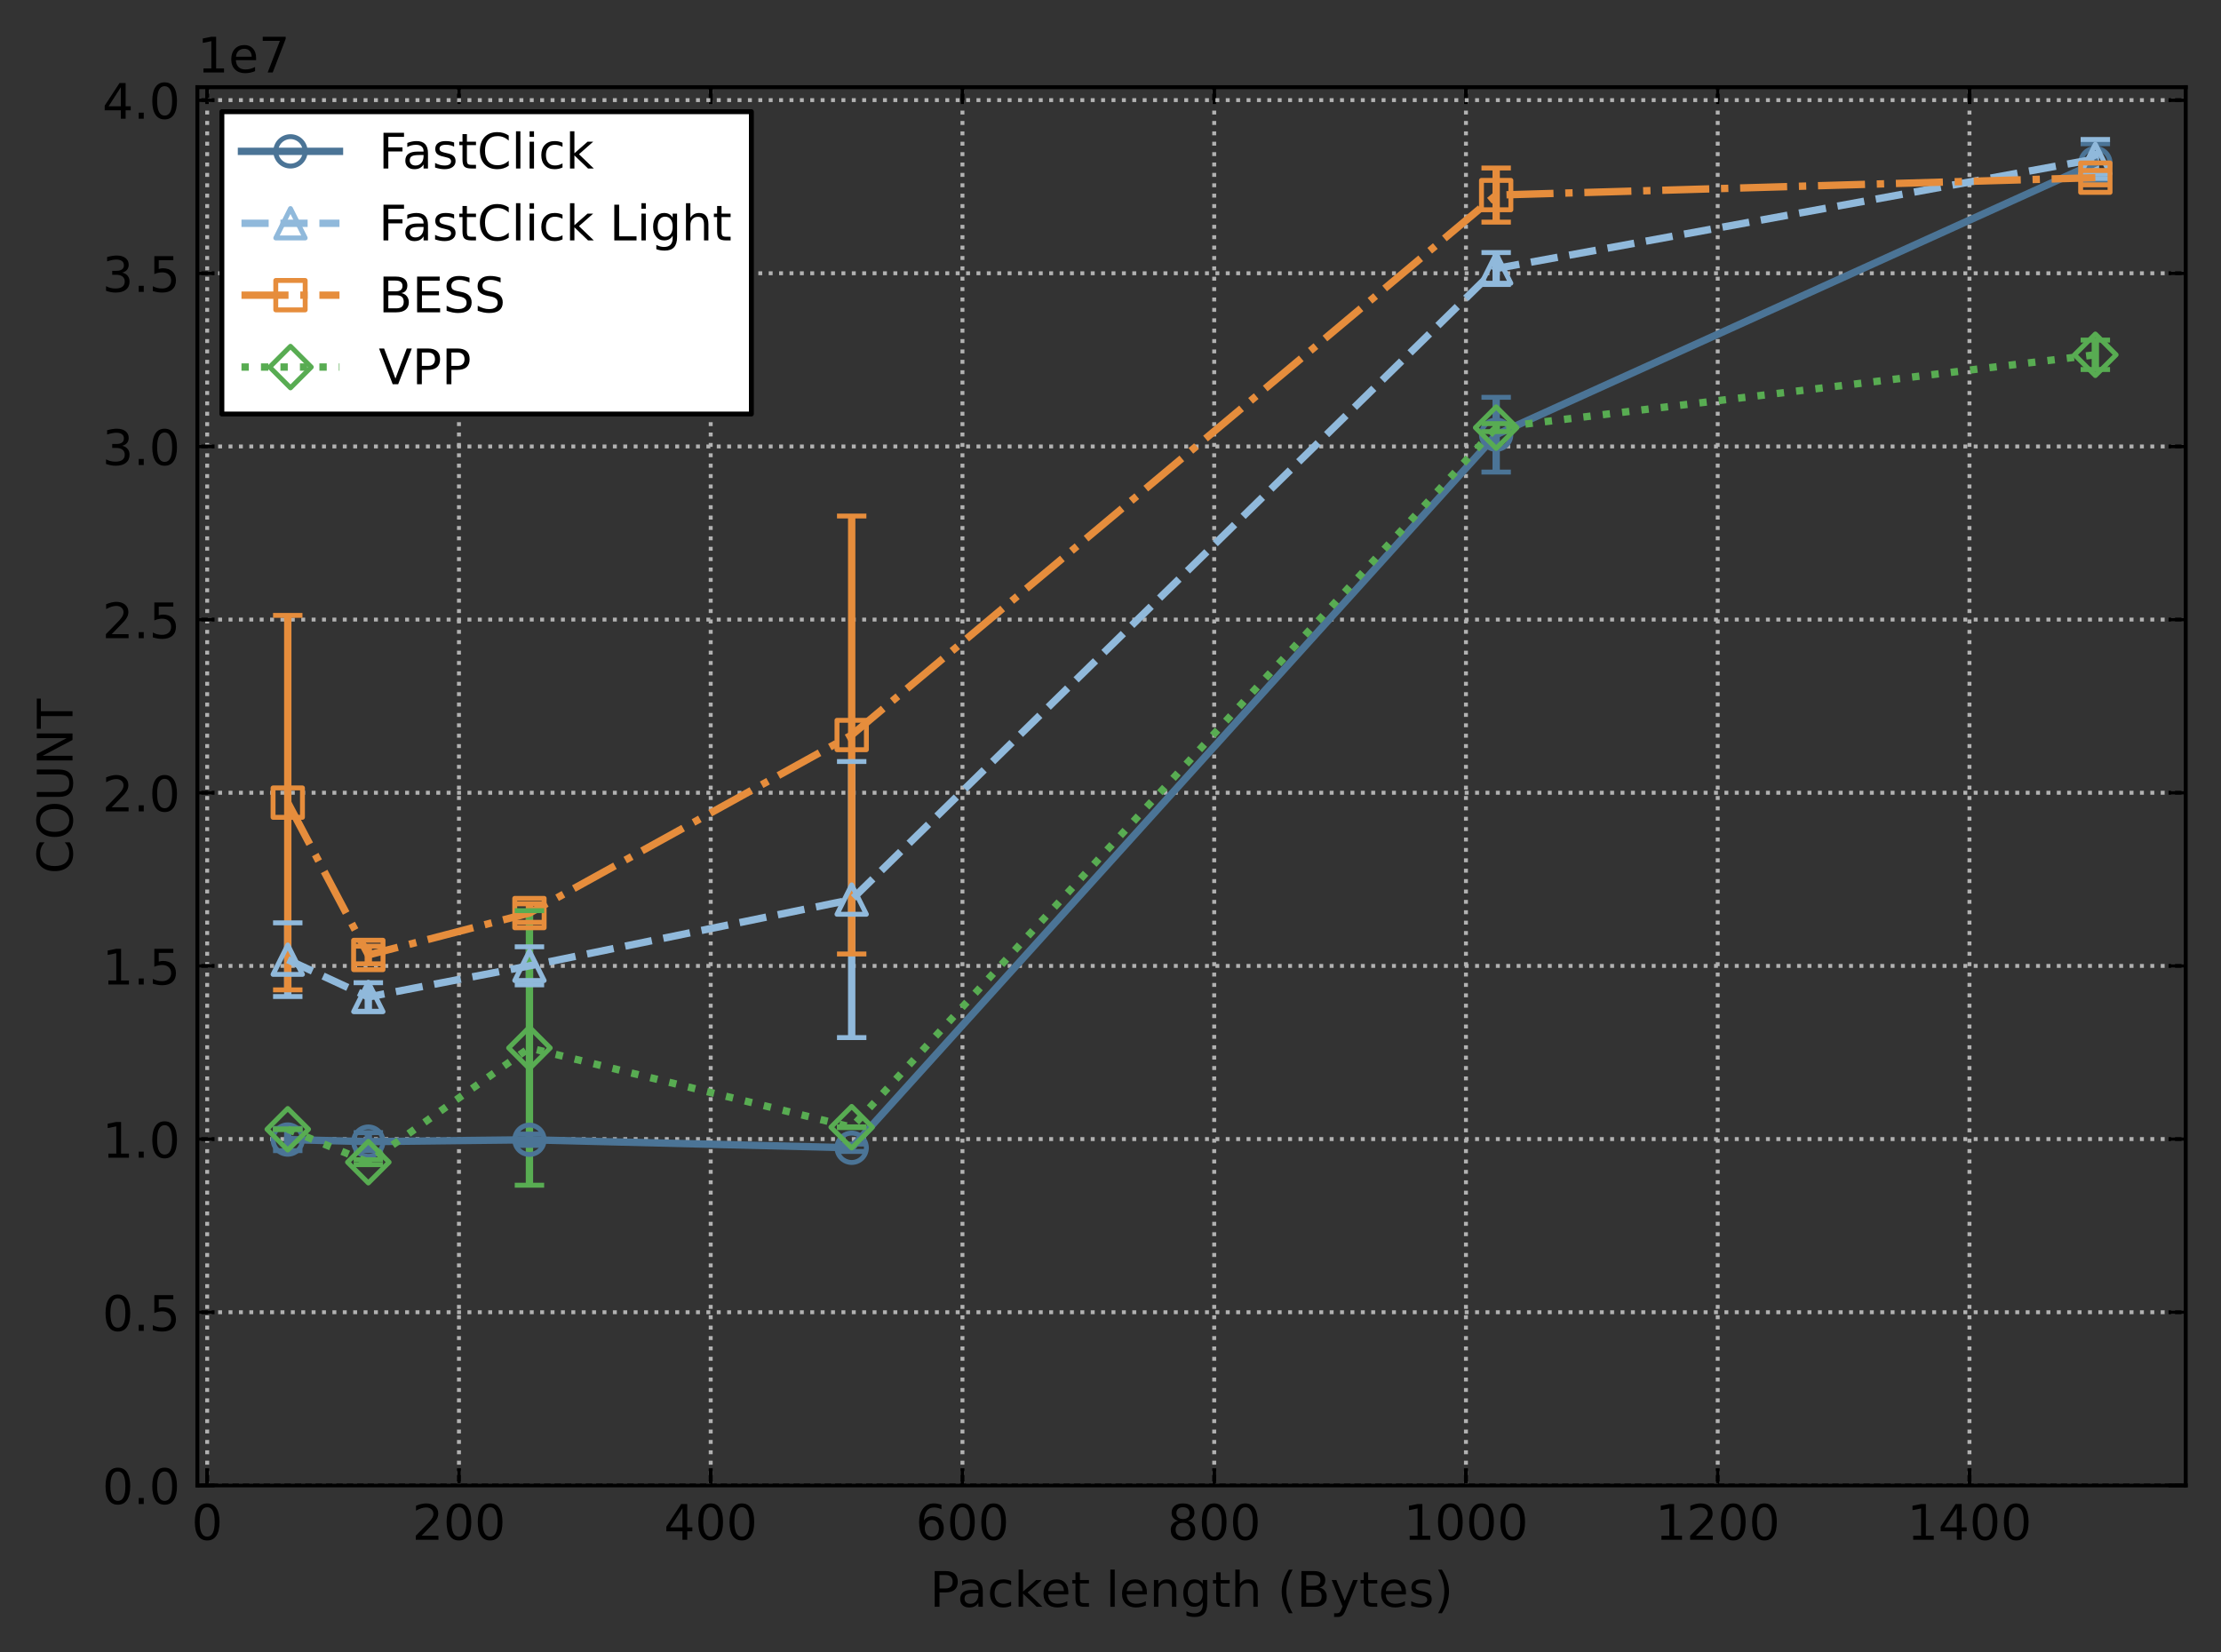<?xml version="1.0" encoding="utf-8" standalone="no"?>
<!DOCTYPE svg PUBLIC "-//W3C//DTD SVG 1.1//EN"
  "http://www.w3.org/Graphics/SVG/1.1/DTD/svg11.dtd">
<!-- Created with matplotlib (https://matplotlib.org/) -->
<svg height="337.275pt" version="1.1" viewBox="0 0 453.261 337.275" width="453.261pt" xmlns="http://www.w3.org/2000/svg" xmlns:xlink="http://www.w3.org/1999/xlink">
 <rect x="0" y="0" width="453.261" height="337.275" fill="#333333" stroke="none"/>
 <defs>
  <style type="text/css">
*{stroke-linecap:butt;stroke-linejoin:round;}
  </style>
 </defs>
 <g id="figure_1">
  <g id="patch_1">
   <path d="M 0 337.275 
L 453.261 337.275 
L 453.261 0 
L 0 0 
z
" style="fill:none;"/>
  </g>
  <g id="axes_1">
   <g id="patch_2">
    <path d="M 40.281 303.218 
L 446.061 303.218 
L 446.061 17.798 
L 40.281 17.798 
z
" style="fill:none;"/>
   </g>
   <g id="matplotlib.axis_1">
    <g id="xtick_1">
     <g id="line2d_1">
      <path clip-path="url(#p92a9e2d567)" d="M 42.285 303.218 
L 42.285 17.798 
" style="fill:none;stroke:#b2b2b2;stroke-dasharray:0.8,1.32;stroke-dashoffset:0;stroke-width:0.8;"/>
     </g>
     <g id="line2d_2">
      <defs>
       <path d="M 0 0 
L 0 -3.5 
" id="m58a2095af4" style="stroke:#000000;stroke-width:0.8;"/>
      </defs>
      <g>
       <use style="stroke:#000000;stroke-width:0.8;" x="42.285" xlink:href="#m58a2095af4" y="303.218"/>
      </g>
     </g>
     <g id="line2d_3">
      <defs>
       <path d="M 0 0 
L 0 3.5 
" id="ma6d41a6ffb" style="stroke:#000000;stroke-width:0.8;"/>
      </defs>
      <g>
       <use style="stroke:#000000;stroke-width:0.8;" x="42.285" xlink:href="#ma6d41a6ffb" y="17.798"/>
      </g>
     </g>
     <g id="text_1">
      <!-- 0 -->
      <defs>
       <path d="M 31.781 66.406 
Q 24.172 66.406 20.328 58.906 
Q 16.5 51.422 16.5 36.375 
Q 16.5 21.391 20.328 13.891 
Q 24.172 6.391 31.781 6.391 
Q 39.453 6.391 43.281 13.891 
Q 47.125 21.391 47.125 36.375 
Q 47.125 51.422 43.281 58.906 
Q 39.453 66.406 31.781 66.406 
z
M 31.781 74.219 
Q 44.047 74.219 50.516 64.516 
Q 56.984 54.828 56.984 36.375 
Q 56.984 17.969 50.516 8.266 
Q 44.047 -1.422 31.781 -1.422 
Q 19.531 -1.422 13.062 8.266 
Q 6.594 17.969 6.594 36.375 
Q 6.594 54.828 13.062 64.516 
Q 19.531 74.219 31.781 74.219 
z
" id="DejaVuSans-48"/>
      </defs>
      <g transform="translate(39.104 314.317)scale(0.1 -0.1)">
       <use xlink:href="#DejaVuSans-48"/>
      </g>
     </g>
    </g>
    <g id="xtick_2">
     <g id="line2d_4">
      <path clip-path="url(#p92a9e2d567)" d="M 93.663 303.218 
L 93.663 17.798 
" style="fill:none;stroke:#b2b2b2;stroke-dasharray:0.8,1.32;stroke-dashoffset:0;stroke-width:0.8;"/>
     </g>
     <g id="line2d_5">
      <g>
       <use style="stroke:#000000;stroke-width:0.8;" x="93.663" xlink:href="#m58a2095af4" y="303.218"/>
      </g>
     </g>
     <g id="line2d_6">
      <g>
       <use style="stroke:#000000;stroke-width:0.8;" x="93.663" xlink:href="#ma6d41a6ffb" y="17.798"/>
      </g>
     </g>
     <g id="text_2">
      <!-- 200 -->
      <defs>
       <path d="M 19.188 8.297 
L 53.609 8.297 
L 53.609 0 
L 7.328 0 
L 7.328 8.297 
Q 12.938 14.109 22.625 23.891 
Q 32.328 33.688 34.812 36.531 
Q 39.547 41.844 41.422 45.531 
Q 43.312 49.219 43.312 52.781 
Q 43.312 58.594 39.234 62.25 
Q 35.156 65.922 28.609 65.922 
Q 23.969 65.922 18.812 64.312 
Q 13.672 62.703 7.812 59.422 
L 7.812 69.391 
Q 13.766 71.781 18.938 73 
Q 24.125 74.219 28.422 74.219 
Q 39.75 74.219 46.484 68.547 
Q 53.219 62.891 53.219 53.422 
Q 53.219 48.922 51.531 44.891 
Q 49.859 40.875 45.406 35.406 
Q 44.188 33.984 37.641 27.219 
Q 31.109 20.453 19.188 8.297 
z
" id="DejaVuSans-50"/>
      </defs>
      <g transform="translate(84.119 314.317)scale(0.1 -0.1)">
       <use xlink:href="#DejaVuSans-50"/>
       <use x="63.623" xlink:href="#DejaVuSans-48"/>
       <use x="127.246" xlink:href="#DejaVuSans-48"/>
      </g>
     </g>
    </g>
    <g id="xtick_3">
     <g id="line2d_7">
      <path clip-path="url(#p92a9e2d567)" d="M 145.04 303.218 
L 145.04 17.798 
" style="fill:none;stroke:#b2b2b2;stroke-dasharray:0.8,1.32;stroke-dashoffset:0;stroke-width:0.8;"/>
     </g>
     <g id="line2d_8">
      <g>
       <use style="stroke:#000000;stroke-width:0.8;" x="145.04" xlink:href="#m58a2095af4" y="303.218"/>
      </g>
     </g>
     <g id="line2d_9">
      <g>
       <use style="stroke:#000000;stroke-width:0.8;" x="145.04" xlink:href="#ma6d41a6ffb" y="17.798"/>
      </g>
     </g>
     <g id="text_3">
      <!-- 400 -->
      <defs>
       <path d="M 37.797 64.312 
L 12.891 25.391 
L 37.797 25.391 
z
M 35.203 72.906 
L 47.609 72.906 
L 47.609 25.391 
L 58.016 25.391 
L 58.016 17.188 
L 47.609 17.188 
L 47.609 0 
L 37.797 0 
L 37.797 17.188 
L 4.891 17.188 
L 4.891 26.703 
z
" id="DejaVuSans-52"/>
      </defs>
      <g transform="translate(135.496 314.317)scale(0.1 -0.1)">
       <use xlink:href="#DejaVuSans-52"/>
       <use x="63.623" xlink:href="#DejaVuSans-48"/>
       <use x="127.246" xlink:href="#DejaVuSans-48"/>
      </g>
     </g>
    </g>
    <g id="xtick_4">
     <g id="line2d_10">
      <path clip-path="url(#p92a9e2d567)" d="M 196.418 303.218 
L 196.418 17.798 
" style="fill:none;stroke:#b2b2b2;stroke-dasharray:0.8,1.32;stroke-dashoffset:0;stroke-width:0.8;"/>
     </g>
     <g id="line2d_11">
      <g>
       <use style="stroke:#000000;stroke-width:0.8;" x="196.418" xlink:href="#m58a2095af4" y="303.218"/>
      </g>
     </g>
     <g id="line2d_12">
      <g>
       <use style="stroke:#000000;stroke-width:0.8;" x="196.418" xlink:href="#ma6d41a6ffb" y="17.798"/>
      </g>
     </g>
     <g id="text_4">
      <!-- 600 -->
      <defs>
       <path d="M 33.016 40.375 
Q 26.375 40.375 22.484 35.828 
Q 18.609 31.297 18.609 23.391 
Q 18.609 15.531 22.484 10.953 
Q 26.375 6.391 33.016 6.391 
Q 39.656 6.391 43.531 10.953 
Q 47.406 15.531 47.406 23.391 
Q 47.406 31.297 43.531 35.828 
Q 39.656 40.375 33.016 40.375 
z
M 52.594 71.297 
L 52.594 62.312 
Q 48.875 64.062 45.094 64.984 
Q 41.312 65.922 37.594 65.922 
Q 27.828 65.922 22.672 59.328 
Q 17.531 52.734 16.797 39.406 
Q 19.672 43.656 24.016 45.922 
Q 28.375 48.188 33.594 48.188 
Q 44.578 48.188 50.953 41.516 
Q 57.328 34.859 57.328 23.391 
Q 57.328 12.156 50.688 5.359 
Q 44.047 -1.422 33.016 -1.422 
Q 20.359 -1.422 13.672 8.266 
Q 6.984 17.969 6.984 36.375 
Q 6.984 53.656 15.188 63.938 
Q 23.391 74.219 37.203 74.219 
Q 40.922 74.219 44.703 73.484 
Q 48.484 72.75 52.594 71.297 
z
" id="DejaVuSans-54"/>
      </defs>
      <g transform="translate(186.874 314.317)scale(0.1 -0.1)">
       <use xlink:href="#DejaVuSans-54"/>
       <use x="63.623" xlink:href="#DejaVuSans-48"/>
       <use x="127.246" xlink:href="#DejaVuSans-48"/>
      </g>
     </g>
    </g>
    <g id="xtick_5">
     <g id="line2d_13">
      <path clip-path="url(#p92a9e2d567)" d="M 247.795 303.218 
L 247.795 17.798 
" style="fill:none;stroke:#b2b2b2;stroke-dasharray:0.8,1.32;stroke-dashoffset:0;stroke-width:0.8;"/>
     </g>
     <g id="line2d_14">
      <g>
       <use style="stroke:#000000;stroke-width:0.8;" x="247.795" xlink:href="#m58a2095af4" y="303.218"/>
      </g>
     </g>
     <g id="line2d_15">
      <g>
       <use style="stroke:#000000;stroke-width:0.8;" x="247.795" xlink:href="#ma6d41a6ffb" y="17.798"/>
      </g>
     </g>
     <g id="text_5">
      <!-- 800 -->
      <defs>
       <path d="M 31.781 34.625 
Q 24.75 34.625 20.719 30.859 
Q 16.703 27.094 16.703 20.516 
Q 16.703 13.922 20.719 10.156 
Q 24.75 6.391 31.781 6.391 
Q 38.812 6.391 42.859 10.172 
Q 46.922 13.969 46.922 20.516 
Q 46.922 27.094 42.891 30.859 
Q 38.875 34.625 31.781 34.625 
z
M 21.922 38.812 
Q 15.578 40.375 12.031 44.719 
Q 8.5 49.078 8.5 55.328 
Q 8.5 64.062 14.719 69.141 
Q 20.953 74.219 31.781 74.219 
Q 42.672 74.219 48.875 69.141 
Q 55.078 64.062 55.078 55.328 
Q 55.078 49.078 51.531 44.719 
Q 48 40.375 41.703 38.812 
Q 48.828 37.156 52.797 32.312 
Q 56.781 27.484 56.781 20.516 
Q 56.781 9.906 50.312 4.234 
Q 43.844 -1.422 31.781 -1.422 
Q 19.734 -1.422 13.25 4.234 
Q 6.781 9.906 6.781 20.516 
Q 6.781 27.484 10.781 32.312 
Q 14.797 37.156 21.922 38.812 
z
M 18.312 54.391 
Q 18.312 48.734 21.844 45.562 
Q 25.391 42.391 31.781 42.391 
Q 38.141 42.391 41.719 45.562 
Q 45.312 48.734 45.312 54.391 
Q 45.312 60.062 41.719 63.234 
Q 38.141 66.406 31.781 66.406 
Q 25.391 66.406 21.844 63.234 
Q 18.312 60.062 18.312 54.391 
z
" id="DejaVuSans-56"/>
      </defs>
      <g transform="translate(238.251 314.317)scale(0.1 -0.1)">
       <use xlink:href="#DejaVuSans-56"/>
       <use x="63.623" xlink:href="#DejaVuSans-48"/>
       <use x="127.246" xlink:href="#DejaVuSans-48"/>
      </g>
     </g>
    </g>
    <g id="xtick_6">
     <g id="line2d_16">
      <path clip-path="url(#p92a9e2d567)" d="M 299.173 303.218 
L 299.173 17.798 
" style="fill:none;stroke:#b2b2b2;stroke-dasharray:0.8,1.32;stroke-dashoffset:0;stroke-width:0.8;"/>
     </g>
     <g id="line2d_17">
      <g>
       <use style="stroke:#000000;stroke-width:0.8;" x="299.173" xlink:href="#m58a2095af4" y="303.218"/>
      </g>
     </g>
     <g id="line2d_18">
      <g>
       <use style="stroke:#000000;stroke-width:0.8;" x="299.173" xlink:href="#ma6d41a6ffb" y="17.798"/>
      </g>
     </g>
     <g id="text_6">
      <!-- 1000 -->
      <defs>
       <path d="M 12.406 8.297 
L 28.516 8.297 
L 28.516 63.922 
L 10.984 60.406 
L 10.984 69.391 
L 28.422 72.906 
L 38.281 72.906 
L 38.281 8.297 
L 54.391 8.297 
L 54.391 0 
L 12.406 0 
z
" id="DejaVuSans-49"/>
      </defs>
      <g transform="translate(286.448 314.317)scale(0.1 -0.1)">
       <use xlink:href="#DejaVuSans-49"/>
       <use x="63.623" xlink:href="#DejaVuSans-48"/>
       <use x="127.246" xlink:href="#DejaVuSans-48"/>
       <use x="190.869" xlink:href="#DejaVuSans-48"/>
      </g>
     </g>
    </g>
    <g id="xtick_7">
     <g id="line2d_19">
      <path clip-path="url(#p92a9e2d567)" d="M 350.55 303.218 
L 350.55 17.798 
" style="fill:none;stroke:#b2b2b2;stroke-dasharray:0.8,1.32;stroke-dashoffset:0;stroke-width:0.8;"/>
     </g>
     <g id="line2d_20">
      <g>
       <use style="stroke:#000000;stroke-width:0.8;" x="350.55" xlink:href="#m58a2095af4" y="303.218"/>
      </g>
     </g>
     <g id="line2d_21">
      <g>
       <use style="stroke:#000000;stroke-width:0.8;" x="350.55" xlink:href="#ma6d41a6ffb" y="17.798"/>
      </g>
     </g>
     <g id="text_7">
      <!-- 1200 -->
      <g transform="translate(337.825 314.317)scale(0.1 -0.1)">
       <use xlink:href="#DejaVuSans-49"/>
       <use x="63.623" xlink:href="#DejaVuSans-50"/>
       <use x="127.246" xlink:href="#DejaVuSans-48"/>
       <use x="190.869" xlink:href="#DejaVuSans-48"/>
      </g>
     </g>
    </g>
    <g id="xtick_8">
     <g id="line2d_22">
      <path clip-path="url(#p92a9e2d567)" d="M 401.928 303.218 
L 401.928 17.798 
" style="fill:none;stroke:#b2b2b2;stroke-dasharray:0.8,1.32;stroke-dashoffset:0;stroke-width:0.8;"/>
     </g>
     <g id="line2d_23">
      <g>
       <use style="stroke:#000000;stroke-width:0.8;" x="401.928" xlink:href="#m58a2095af4" y="303.218"/>
      </g>
     </g>
     <g id="line2d_24">
      <g>
       <use style="stroke:#000000;stroke-width:0.8;" x="401.928" xlink:href="#ma6d41a6ffb" y="17.798"/>
      </g>
     </g>
     <g id="text_8">
      <!-- 1400 -->
      <g transform="translate(389.203 314.317)scale(0.1 -0.1)">
       <use xlink:href="#DejaVuSans-49"/>
       <use x="63.623" xlink:href="#DejaVuSans-52"/>
       <use x="127.246" xlink:href="#DejaVuSans-48"/>
       <use x="190.869" xlink:href="#DejaVuSans-48"/>
      </g>
     </g>
    </g>
    <g id="text_9">
     <!-- Packet length (Bytes) -->
     <defs>
      <path d="M 19.672 64.797 
L 19.672 37.406 
L 32.078 37.406 
Q 38.969 37.406 42.719 40.969 
Q 46.484 44.531 46.484 51.125 
Q 46.484 57.672 42.719 61.234 
Q 38.969 64.797 32.078 64.797 
z
M 9.812 72.906 
L 32.078 72.906 
Q 44.344 72.906 50.609 67.359 
Q 56.891 61.812 56.891 51.125 
Q 56.891 40.328 50.609 34.812 
Q 44.344 29.297 32.078 29.297 
L 19.672 29.297 
L 19.672 0 
L 9.812 0 
z
" id="DejaVuSans-80"/>
      <path d="M 34.281 27.484 
Q 23.391 27.484 19.188 25 
Q 14.984 22.516 14.984 16.5 
Q 14.984 11.719 18.141 8.906 
Q 21.297 6.109 26.703 6.109 
Q 34.188 6.109 38.703 11.406 
Q 43.219 16.703 43.219 25.484 
L 43.219 27.484 
z
M 52.203 31.203 
L 52.203 0 
L 43.219 0 
L 43.219 8.297 
Q 40.141 3.328 35.547 0.953 
Q 30.953 -1.422 24.312 -1.422 
Q 15.922 -1.422 10.953 3.297 
Q 6 8.016 6 15.922 
Q 6 25.141 12.172 29.828 
Q 18.359 34.516 30.609 34.516 
L 43.219 34.516 
L 43.219 35.406 
Q 43.219 41.609 39.141 45 
Q 35.062 48.391 27.688 48.391 
Q 23 48.391 18.547 47.266 
Q 14.109 46.141 10.016 43.891 
L 10.016 52.203 
Q 14.938 54.109 19.578 55.047 
Q 24.219 56 28.609 56 
Q 40.484 56 46.344 49.844 
Q 52.203 43.703 52.203 31.203 
z
" id="DejaVuSans-97"/>
      <path d="M 48.781 52.594 
L 48.781 44.188 
Q 44.969 46.297 41.141 47.344 
Q 37.312 48.391 33.406 48.391 
Q 24.656 48.391 19.812 42.844 
Q 14.984 37.312 14.984 27.297 
Q 14.984 17.281 19.812 11.734 
Q 24.656 6.203 33.406 6.203 
Q 37.312 6.203 41.141 7.25 
Q 44.969 8.297 48.781 10.406 
L 48.781 2.094 
Q 45.016 0.344 40.984 -0.531 
Q 36.969 -1.422 32.422 -1.422 
Q 20.062 -1.422 12.781 6.344 
Q 5.516 14.109 5.516 27.297 
Q 5.516 40.672 12.859 48.328 
Q 20.219 56 33.016 56 
Q 37.156 56 41.109 55.141 
Q 45.062 54.297 48.781 52.594 
z
" id="DejaVuSans-99"/>
      <path d="M 9.078 75.984 
L 18.109 75.984 
L 18.109 31.109 
L 44.922 54.688 
L 56.391 54.688 
L 27.391 29.109 
L 57.625 0 
L 45.906 0 
L 18.109 26.703 
L 18.109 0 
L 9.078 0 
z
" id="DejaVuSans-107"/>
      <path d="M 56.203 29.594 
L 56.203 25.203 
L 14.891 25.203 
Q 15.484 15.922 20.484 11.062 
Q 25.484 6.203 34.422 6.203 
Q 39.594 6.203 44.453 7.469 
Q 49.312 8.734 54.109 11.281 
L 54.109 2.781 
Q 49.266 0.734 44.188 -0.344 
Q 39.109 -1.422 33.891 -1.422 
Q 20.797 -1.422 13.156 6.188 
Q 5.516 13.812 5.516 26.812 
Q 5.516 40.234 12.766 48.109 
Q 20.016 56 32.328 56 
Q 43.359 56 49.781 48.891 
Q 56.203 41.797 56.203 29.594 
z
M 47.219 32.234 
Q 47.125 39.594 43.094 43.984 
Q 39.062 48.391 32.422 48.391 
Q 24.906 48.391 20.391 44.141 
Q 15.875 39.891 15.188 32.172 
z
" id="DejaVuSans-101"/>
      <path d="M 18.312 70.219 
L 18.312 54.688 
L 36.812 54.688 
L 36.812 47.703 
L 18.312 47.703 
L 18.312 18.016 
Q 18.312 11.328 20.141 9.422 
Q 21.969 7.516 27.594 7.516 
L 36.812 7.516 
L 36.812 0 
L 27.594 0 
Q 17.188 0 13.234 3.875 
Q 9.281 7.766 9.281 18.016 
L 9.281 47.703 
L 2.688 47.703 
L 2.688 54.688 
L 9.281 54.688 
L 9.281 70.219 
z
" id="DejaVuSans-116"/>
      <path id="DejaVuSans-32"/>
      <path d="M 9.422 75.984 
L 18.406 75.984 
L 18.406 0 
L 9.422 0 
z
" id="DejaVuSans-108"/>
      <path d="M 54.891 33.016 
L 54.891 0 
L 45.906 0 
L 45.906 32.719 
Q 45.906 40.484 42.875 44.328 
Q 39.844 48.188 33.797 48.188 
Q 26.516 48.188 22.312 43.547 
Q 18.109 38.922 18.109 30.906 
L 18.109 0 
L 9.078 0 
L 9.078 54.688 
L 18.109 54.688 
L 18.109 46.188 
Q 21.344 51.125 25.703 53.562 
Q 30.078 56 35.797 56 
Q 45.219 56 50.047 50.172 
Q 54.891 44.344 54.891 33.016 
z
" id="DejaVuSans-110"/>
      <path d="M 45.406 27.984 
Q 45.406 37.75 41.375 43.109 
Q 37.359 48.484 30.078 48.484 
Q 22.859 48.484 18.828 43.109 
Q 14.797 37.75 14.797 27.984 
Q 14.797 18.266 18.828 12.891 
Q 22.859 7.516 30.078 7.516 
Q 37.359 7.516 41.375 12.891 
Q 45.406 18.266 45.406 27.984 
z
M 54.391 6.781 
Q 54.391 -7.172 48.188 -13.984 
Q 42 -20.797 29.203 -20.797 
Q 24.469 -20.797 20.266 -20.094 
Q 16.062 -19.391 12.109 -17.922 
L 12.109 -9.188 
Q 16.062 -11.328 19.922 -12.344 
Q 23.781 -13.375 27.781 -13.375 
Q 36.625 -13.375 41.016 -8.766 
Q 45.406 -4.156 45.406 5.172 
L 45.406 9.625 
Q 42.625 4.781 38.281 2.391 
Q 33.938 0 27.875 0 
Q 17.828 0 11.672 7.656 
Q 5.516 15.328 5.516 27.984 
Q 5.516 40.672 11.672 48.328 
Q 17.828 56 27.875 56 
Q 33.938 56 38.281 53.609 
Q 42.625 51.219 45.406 46.391 
L 45.406 54.688 
L 54.391 54.688 
z
" id="DejaVuSans-103"/>
      <path d="M 54.891 33.016 
L 54.891 0 
L 45.906 0 
L 45.906 32.719 
Q 45.906 40.484 42.875 44.328 
Q 39.844 48.188 33.797 48.188 
Q 26.516 48.188 22.312 43.547 
Q 18.109 38.922 18.109 30.906 
L 18.109 0 
L 9.078 0 
L 9.078 75.984 
L 18.109 75.984 
L 18.109 46.188 
Q 21.344 51.125 25.703 53.562 
Q 30.078 56 35.797 56 
Q 45.219 56 50.047 50.172 
Q 54.891 44.344 54.891 33.016 
z
" id="DejaVuSans-104"/>
      <path d="M 31 75.875 
Q 24.469 64.656 21.281 53.656 
Q 18.109 42.672 18.109 31.391 
Q 18.109 20.125 21.312 9.062 
Q 24.516 -2 31 -13.188 
L 23.188 -13.188 
Q 15.875 -1.703 12.234 9.375 
Q 8.594 20.453 8.594 31.391 
Q 8.594 42.281 12.203 53.312 
Q 15.828 64.359 23.188 75.875 
z
" id="DejaVuSans-40"/>
      <path d="M 19.672 34.812 
L 19.672 8.109 
L 35.5 8.109 
Q 43.453 8.109 47.281 11.406 
Q 51.125 14.703 51.125 21.484 
Q 51.125 28.328 47.281 31.562 
Q 43.453 34.812 35.5 34.812 
z
M 19.672 64.797 
L 19.672 42.828 
L 34.281 42.828 
Q 41.5 42.828 45.031 45.531 
Q 48.578 48.25 48.578 53.812 
Q 48.578 59.328 45.031 62.062 
Q 41.5 64.797 34.281 64.797 
z
M 9.812 72.906 
L 35.016 72.906 
Q 46.297 72.906 52.391 68.219 
Q 58.5 63.531 58.5 54.891 
Q 58.5 48.188 55.375 44.234 
Q 52.25 40.281 46.188 39.312 
Q 53.469 37.75 57.5 32.781 
Q 61.531 27.828 61.531 20.406 
Q 61.531 10.641 54.891 5.312 
Q 48.25 0 35.984 0 
L 9.812 0 
z
" id="DejaVuSans-66"/>
      <path d="M 32.172 -5.078 
Q 28.375 -14.844 24.75 -17.812 
Q 21.141 -20.797 15.094 -20.797 
L 7.906 -20.797 
L 7.906 -13.281 
L 13.188 -13.281 
Q 16.891 -13.281 18.938 -11.516 
Q 21 -9.766 23.484 -3.219 
L 25.094 0.875 
L 2.984 54.688 
L 12.5 54.688 
L 29.594 11.922 
L 46.688 54.688 
L 56.203 54.688 
z
" id="DejaVuSans-121"/>
      <path d="M 44.281 53.078 
L 44.281 44.578 
Q 40.484 46.531 36.375 47.5 
Q 32.281 48.484 27.875 48.484 
Q 21.188 48.484 17.844 46.438 
Q 14.5 44.391 14.5 40.281 
Q 14.5 37.156 16.891 35.375 
Q 19.281 33.594 26.516 31.984 
L 29.594 31.297 
Q 39.156 29.25 43.188 25.516 
Q 47.219 21.781 47.219 15.094 
Q 47.219 7.469 41.188 3.016 
Q 35.156 -1.422 24.609 -1.422 
Q 20.219 -1.422 15.453 -0.562 
Q 10.688 0.297 5.422 2 
L 5.422 11.281 
Q 10.406 8.688 15.234 7.391 
Q 20.062 6.109 24.812 6.109 
Q 31.156 6.109 34.562 8.281 
Q 37.984 10.453 37.984 14.406 
Q 37.984 18.062 35.516 20.016 
Q 33.062 21.969 24.703 23.781 
L 21.578 24.516 
Q 13.234 26.266 9.516 29.906 
Q 5.812 33.547 5.812 39.891 
Q 5.812 47.609 11.281 51.797 
Q 16.75 56 26.812 56 
Q 31.781 56 36.172 55.266 
Q 40.578 54.547 44.281 53.078 
z
" id="DejaVuSans-115"/>
      <path d="M 8.016 75.875 
L 15.828 75.875 
Q 23.141 64.359 26.781 53.312 
Q 30.422 42.281 30.422 31.391 
Q 30.422 20.453 26.781 9.375 
Q 23.141 -1.703 15.828 -13.188 
L 8.016 -13.188 
Q 14.5 -2 17.703 9.062 
Q 20.906 20.125 20.906 31.391 
Q 20.906 42.672 17.703 53.656 
Q 14.5 64.656 8.016 75.875 
z
" id="DejaVuSans-41"/>
     </defs>
     <g transform="translate(189.769 327.995)scale(0.1 -0.1)">
      <use xlink:href="#DejaVuSans-80"/>
      <use x="55.803" xlink:href="#DejaVuSans-97"/>
      <use x="117.082" xlink:href="#DejaVuSans-99"/>
      <use x="172.062" xlink:href="#DejaVuSans-107"/>
      <use x="226.348" xlink:href="#DejaVuSans-101"/>
      <use x="287.871" xlink:href="#DejaVuSans-116"/>
      <use x="327.08" xlink:href="#DejaVuSans-32"/>
      <use x="358.867" xlink:href="#DejaVuSans-108"/>
      <use x="386.65" xlink:href="#DejaVuSans-101"/>
      <use x="448.174" xlink:href="#DejaVuSans-110"/>
      <use x="511.553" xlink:href="#DejaVuSans-103"/>
      <use x="575.029" xlink:href="#DejaVuSans-116"/>
      <use x="614.238" xlink:href="#DejaVuSans-104"/>
      <use x="677.617" xlink:href="#DejaVuSans-32"/>
      <use x="709.404" xlink:href="#DejaVuSans-40"/>
      <use x="748.418" xlink:href="#DejaVuSans-66"/>
      <use x="817.021" xlink:href="#DejaVuSans-121"/>
      <use x="876.201" xlink:href="#DejaVuSans-116"/>
      <use x="915.41" xlink:href="#DejaVuSans-101"/>
      <use x="976.934" xlink:href="#DejaVuSans-115"/>
      <use x="1029.033" xlink:href="#DejaVuSans-41"/>
     </g>
    </g>
   </g>
   <g id="matplotlib.axis_2">
    <g id="ytick_1">
     <g id="line2d_25">
      <path clip-path="url(#p92a9e2d567)" d="M 40.281 303.218 
L 446.061 303.218 
" style="fill:none;stroke:#b2b2b2;stroke-dasharray:0.8,1.32;stroke-dashoffset:0;stroke-width:0.8;"/>
     </g>
     <g id="line2d_26">
      <defs>
       <path d="M 0 0 
L 3.5 0 
" id="m692ae6caf5" style="stroke:#000000;stroke-width:0.8;"/>
      </defs>
      <g>
       <use style="stroke:#000000;stroke-width:0.8;" x="40.281" xlink:href="#m692ae6caf5" y="303.218"/>
      </g>
     </g>
     <g id="line2d_27">
      <defs>
       <path d="M 0 0 
L -3.5 0 
" id="m3c5525cb9c" style="stroke:#000000;stroke-width:0.8;"/>
      </defs>
      <g>
       <use style="stroke:#000000;stroke-width:0.8;" x="446.061" xlink:href="#m3c5525cb9c" y="303.218"/>
      </g>
     </g>
     <g id="text_10">
      <!-- 0.0 -->
      <defs>
       <path d="M 10.688 12.406 
L 21 12.406 
L 21 0 
L 10.688 0 
z
" id="DejaVuSans-46"/>
      </defs>
      <g transform="translate(20.878 307.018)scale(0.1 -0.1)">
       <use xlink:href="#DejaVuSans-48"/>
       <use x="63.623" xlink:href="#DejaVuSans-46"/>
       <use x="95.41" xlink:href="#DejaVuSans-48"/>
      </g>
     </g>
    </g>
    <g id="ytick_2">
     <g id="line2d_28">
      <path clip-path="url(#p92a9e2d567)" d="M 40.281 267.87 
L 446.061 267.87 
" style="fill:none;stroke:#b2b2b2;stroke-dasharray:0.8,1.32;stroke-dashoffset:0;stroke-width:0.8;"/>
     </g>
     <g id="line2d_29">
      <g>
       <use style="stroke:#000000;stroke-width:0.8;" x="40.281" xlink:href="#m692ae6caf5" y="267.87"/>
      </g>
     </g>
     <g id="line2d_30">
      <g>
       <use style="stroke:#000000;stroke-width:0.8;" x="446.061" xlink:href="#m3c5525cb9c" y="267.87"/>
      </g>
     </g>
     <g id="text_11">
      <!-- 0.5 -->
      <defs>
       <path d="M 10.797 72.906 
L 49.516 72.906 
L 49.516 64.594 
L 19.828 64.594 
L 19.828 46.734 
Q 21.969 47.469 24.109 47.828 
Q 26.266 48.188 28.422 48.188 
Q 40.625 48.188 47.75 41.5 
Q 54.891 34.812 54.891 23.391 
Q 54.891 11.625 47.562 5.094 
Q 40.234 -1.422 26.906 -1.422 
Q 22.312 -1.422 17.547 -0.641 
Q 12.797 0.141 7.719 1.703 
L 7.719 11.625 
Q 12.109 9.234 16.797 8.062 
Q 21.484 6.891 26.703 6.891 
Q 35.156 6.891 40.078 11.328 
Q 45.016 15.766 45.016 23.391 
Q 45.016 31 40.078 35.438 
Q 35.156 39.891 26.703 39.891 
Q 22.75 39.891 18.812 39.016 
Q 14.891 38.141 10.797 36.281 
z
" id="DejaVuSans-53"/>
      </defs>
      <g transform="translate(20.878 271.67)scale(0.1 -0.1)">
       <use xlink:href="#DejaVuSans-48"/>
       <use x="63.623" xlink:href="#DejaVuSans-46"/>
       <use x="95.41" xlink:href="#DejaVuSans-53"/>
      </g>
     </g>
    </g>
    <g id="ytick_3">
     <g id="line2d_31">
      <path clip-path="url(#p92a9e2d567)" d="M 40.281 232.522 
L 446.061 232.522 
" style="fill:none;stroke:#b2b2b2;stroke-dasharray:0.8,1.32;stroke-dashoffset:0;stroke-width:0.8;"/>
     </g>
     <g id="line2d_32">
      <g>
       <use style="stroke:#000000;stroke-width:0.8;" x="40.281" xlink:href="#m692ae6caf5" y="232.522"/>
      </g>
     </g>
     <g id="line2d_33">
      <g>
       <use style="stroke:#000000;stroke-width:0.8;" x="446.061" xlink:href="#m3c5525cb9c" y="232.522"/>
      </g>
     </g>
     <g id="text_12">
      <!-- 1.0 -->
      <g transform="translate(20.878 236.322)scale(0.1 -0.1)">
       <use xlink:href="#DejaVuSans-49"/>
       <use x="63.623" xlink:href="#DejaVuSans-46"/>
       <use x="95.41" xlink:href="#DejaVuSans-48"/>
      </g>
     </g>
    </g>
    <g id="ytick_4">
     <g id="line2d_34">
      <path clip-path="url(#p92a9e2d567)" d="M 40.281 197.175 
L 446.061 197.175 
" style="fill:none;stroke:#b2b2b2;stroke-dasharray:0.8,1.32;stroke-dashoffset:0;stroke-width:0.8;"/>
     </g>
     <g id="line2d_35">
      <g>
       <use style="stroke:#000000;stroke-width:0.8;" x="40.281" xlink:href="#m692ae6caf5" y="197.175"/>
      </g>
     </g>
     <g id="line2d_36">
      <g>
       <use style="stroke:#000000;stroke-width:0.8;" x="446.061" xlink:href="#m3c5525cb9c" y="197.175"/>
      </g>
     </g>
     <g id="text_13">
      <!-- 1.5 -->
      <g transform="translate(20.878 200.974)scale(0.1 -0.1)">
       <use xlink:href="#DejaVuSans-49"/>
       <use x="63.623" xlink:href="#DejaVuSans-46"/>
       <use x="95.41" xlink:href="#DejaVuSans-53"/>
      </g>
     </g>
    </g>
    <g id="ytick_5">
     <g id="line2d_37">
      <path clip-path="url(#p92a9e2d567)" d="M 40.281 161.827 
L 446.061 161.827 
" style="fill:none;stroke:#b2b2b2;stroke-dasharray:0.8,1.32;stroke-dashoffset:0;stroke-width:0.8;"/>
     </g>
     <g id="line2d_38">
      <g>
       <use style="stroke:#000000;stroke-width:0.8;" x="40.281" xlink:href="#m692ae6caf5" y="161.827"/>
      </g>
     </g>
     <g id="line2d_39">
      <g>
       <use style="stroke:#000000;stroke-width:0.8;" x="446.061" xlink:href="#m3c5525cb9c" y="161.827"/>
      </g>
     </g>
     <g id="text_14">
      <!-- 2.0 -->
      <g transform="translate(20.878 165.626)scale(0.1 -0.1)">
       <use xlink:href="#DejaVuSans-50"/>
       <use x="63.623" xlink:href="#DejaVuSans-46"/>
       <use x="95.41" xlink:href="#DejaVuSans-48"/>
      </g>
     </g>
    </g>
    <g id="ytick_6">
     <g id="line2d_40">
      <path clip-path="url(#p92a9e2d567)" d="M 40.281 126.479 
L 446.061 126.479 
" style="fill:none;stroke:#b2b2b2;stroke-dasharray:0.8,1.32;stroke-dashoffset:0;stroke-width:0.8;"/>
     </g>
     <g id="line2d_41">
      <g>
       <use style="stroke:#000000;stroke-width:0.8;" x="40.281" xlink:href="#m692ae6caf5" y="126.479"/>
      </g>
     </g>
     <g id="line2d_42">
      <g>
       <use style="stroke:#000000;stroke-width:0.8;" x="446.061" xlink:href="#m3c5525cb9c" y="126.479"/>
      </g>
     </g>
     <g id="text_15">
      <!-- 2.5 -->
      <g transform="translate(20.878 130.278)scale(0.1 -0.1)">
       <use xlink:href="#DejaVuSans-50"/>
       <use x="63.623" xlink:href="#DejaVuSans-46"/>
       <use x="95.41" xlink:href="#DejaVuSans-53"/>
      </g>
     </g>
    </g>
    <g id="ytick_7">
     <g id="line2d_43">
      <path clip-path="url(#p92a9e2d567)" d="M 40.281 91.131 
L 446.061 91.131 
" style="fill:none;stroke:#b2b2b2;stroke-dasharray:0.8,1.32;stroke-dashoffset:0;stroke-width:0.8;"/>
     </g>
     <g id="line2d_44">
      <g>
       <use style="stroke:#000000;stroke-width:0.8;" x="40.281" xlink:href="#m692ae6caf5" y="91.131"/>
      </g>
     </g>
     <g id="line2d_45">
      <g>
       <use style="stroke:#000000;stroke-width:0.8;" x="446.061" xlink:href="#m3c5525cb9c" y="91.131"/>
      </g>
     </g>
     <g id="text_16">
      <!-- 3.0 -->
      <defs>
       <path d="M 40.578 39.312 
Q 47.656 37.797 51.625 33 
Q 55.609 28.219 55.609 21.188 
Q 55.609 10.406 48.188 4.484 
Q 40.766 -1.422 27.094 -1.422 
Q 22.516 -1.422 17.656 -0.516 
Q 12.797 0.391 7.625 2.203 
L 7.625 11.719 
Q 11.719 9.328 16.594 8.109 
Q 21.484 6.891 26.812 6.891 
Q 36.078 6.891 40.938 10.547 
Q 45.797 14.203 45.797 21.188 
Q 45.797 27.641 41.281 31.266 
Q 36.766 34.906 28.719 34.906 
L 20.219 34.906 
L 20.219 43.016 
L 29.109 43.016 
Q 36.375 43.016 40.234 45.922 
Q 44.094 48.828 44.094 54.297 
Q 44.094 59.906 40.109 62.906 
Q 36.141 65.922 28.719 65.922 
Q 24.656 65.922 20.016 65.031 
Q 15.375 64.156 9.812 62.312 
L 9.812 71.094 
Q 15.438 72.656 20.344 73.438 
Q 25.25 74.219 29.594 74.219 
Q 40.828 74.219 47.359 69.109 
Q 53.906 64.016 53.906 55.328 
Q 53.906 49.266 50.438 45.094 
Q 46.969 40.922 40.578 39.312 
z
" id="DejaVuSans-51"/>
      </defs>
      <g transform="translate(20.878 94.93)scale(0.1 -0.1)">
       <use xlink:href="#DejaVuSans-51"/>
       <use x="63.623" xlink:href="#DejaVuSans-46"/>
       <use x="95.41" xlink:href="#DejaVuSans-48"/>
      </g>
     </g>
    </g>
    <g id="ytick_8">
     <g id="line2d_46">
      <path clip-path="url(#p92a9e2d567)" d="M 40.281 55.783 
L 446.061 55.783 
" style="fill:none;stroke:#b2b2b2;stroke-dasharray:0.8,1.32;stroke-dashoffset:0;stroke-width:0.8;"/>
     </g>
     <g id="line2d_47">
      <g>
       <use style="stroke:#000000;stroke-width:0.8;" x="40.281" xlink:href="#m692ae6caf5" y="55.783"/>
      </g>
     </g>
     <g id="line2d_48">
      <g>
       <use style="stroke:#000000;stroke-width:0.8;" x="446.061" xlink:href="#m3c5525cb9c" y="55.783"/>
      </g>
     </g>
     <g id="text_17">
      <!-- 3.5 -->
      <g transform="translate(20.878 59.582)scale(0.1 -0.1)">
       <use xlink:href="#DejaVuSans-51"/>
       <use x="63.623" xlink:href="#DejaVuSans-46"/>
       <use x="95.41" xlink:href="#DejaVuSans-53"/>
      </g>
     </g>
    </g>
    <g id="ytick_9">
     <g id="line2d_49">
      <path clip-path="url(#p92a9e2d567)" d="M 40.281 20.435 
L 446.061 20.435 
" style="fill:none;stroke:#b2b2b2;stroke-dasharray:0.8,1.32;stroke-dashoffset:0;stroke-width:0.8;"/>
     </g>
     <g id="line2d_50">
      <g>
       <use style="stroke:#000000;stroke-width:0.8;" x="40.281" xlink:href="#m692ae6caf5" y="20.435"/>
      </g>
     </g>
     <g id="line2d_51">
      <g>
       <use style="stroke:#000000;stroke-width:0.8;" x="446.061" xlink:href="#m3c5525cb9c" y="20.435"/>
      </g>
     </g>
     <g id="text_18">
      <!-- 4.0 -->
      <g transform="translate(20.878 24.234)scale(0.1 -0.1)">
       <use xlink:href="#DejaVuSans-52"/>
       <use x="63.623" xlink:href="#DejaVuSans-46"/>
       <use x="95.41" xlink:href="#DejaVuSans-48"/>
      </g>
     </g>
    </g>
    <g id="text_19">
     <!-- COUNT -->
     <defs>
      <path d="M 64.406 67.281 
L 64.406 56.891 
Q 59.422 61.531 53.781 63.812 
Q 48.141 66.109 41.797 66.109 
Q 29.297 66.109 22.656 58.469 
Q 16.016 50.828 16.016 36.375 
Q 16.016 21.969 22.656 14.328 
Q 29.297 6.688 41.797 6.688 
Q 48.141 6.688 53.781 8.984 
Q 59.422 11.281 64.406 15.922 
L 64.406 5.609 
Q 59.234 2.094 53.438 0.328 
Q 47.656 -1.422 41.219 -1.422 
Q 24.656 -1.422 15.125 8.703 
Q 5.609 18.844 5.609 36.375 
Q 5.609 53.953 15.125 64.078 
Q 24.656 74.219 41.219 74.219 
Q 47.75 74.219 53.531 72.484 
Q 59.328 70.75 64.406 67.281 
z
" id="DejaVuSans-67"/>
      <path d="M 39.406 66.219 
Q 28.656 66.219 22.328 58.203 
Q 16.016 50.203 16.016 36.375 
Q 16.016 22.609 22.328 14.594 
Q 28.656 6.594 39.406 6.594 
Q 50.141 6.594 56.422 14.594 
Q 62.703 22.609 62.703 36.375 
Q 62.703 50.203 56.422 58.203 
Q 50.141 66.219 39.406 66.219 
z
M 39.406 74.219 
Q 54.734 74.219 63.906 63.938 
Q 73.094 53.656 73.094 36.375 
Q 73.094 19.141 63.906 8.859 
Q 54.734 -1.422 39.406 -1.422 
Q 24.031 -1.422 14.812 8.828 
Q 5.609 19.094 5.609 36.375 
Q 5.609 53.656 14.812 63.938 
Q 24.031 74.219 39.406 74.219 
z
" id="DejaVuSans-79"/>
      <path d="M 8.688 72.906 
L 18.609 72.906 
L 18.609 28.609 
Q 18.609 16.891 22.844 11.734 
Q 27.094 6.594 36.625 6.594 
Q 46.094 6.594 50.344 11.734 
Q 54.594 16.891 54.594 28.609 
L 54.594 72.906 
L 64.5 72.906 
L 64.5 27.391 
Q 64.5 13.141 57.438 5.859 
Q 50.391 -1.422 36.625 -1.422 
Q 22.797 -1.422 15.734 5.859 
Q 8.688 13.141 8.688 27.391 
z
" id="DejaVuSans-85"/>
      <path d="M 9.812 72.906 
L 23.094 72.906 
L 55.422 11.922 
L 55.422 72.906 
L 64.984 72.906 
L 64.984 0 
L 51.703 0 
L 19.391 60.984 
L 19.391 0 
L 9.812 0 
z
" id="DejaVuSans-78"/>
      <path d="M -0.297 72.906 
L 61.375 72.906 
L 61.375 64.594 
L 35.5 64.594 
L 35.5 0 
L 25.594 0 
L 25.594 64.594 
L -0.297 64.594 
z
" id="DejaVuSans-84"/>
     </defs>
     <g transform="translate(14.798 178.39)rotate(-90)scale(0.1 -0.1)">
      <use xlink:href="#DejaVuSans-67"/>
      <use x="69.824" xlink:href="#DejaVuSans-79"/>
      <use x="148.535" xlink:href="#DejaVuSans-85"/>
      <use x="221.729" xlink:href="#DejaVuSans-78"/>
      <use x="296.533" xlink:href="#DejaVuSans-84"/>
     </g>
    </g>
    <g id="text_20">
     <!-- 1e7 -->
     <defs>
      <path d="M 8.203 72.906 
L 55.078 72.906 
L 55.078 68.703 
L 28.609 0 
L 18.312 0 
L 43.219 64.594 
L 8.203 64.594 
z
" id="DejaVuSans-55"/>
     </defs>
     <g transform="translate(40.281 14.798)scale(0.1 -0.1)">
      <use xlink:href="#DejaVuSans-49"/>
      <use x="63.623" xlink:href="#DejaVuSans-101"/>
      <use x="125.146" xlink:href="#DejaVuSans-55"/>
     </g>
    </g>
   </g>
   <g id="LineCollection_1">
    <path clip-path="url(#p92a9e2d567)" d="M 58.726 234.887 
L 58.726 230.348 
" style="fill:none;stroke:#4b7496;stroke-width:1.5;"/>
    <path clip-path="url(#p92a9e2d567)" d="M 75.167 234.883 
L 75.167 231.206 
" style="fill:none;stroke:#4b7496;stroke-width:1.5;"/>
    <path clip-path="url(#p92a9e2d567)" d="M 108.048 233.816 
L 108.048 231.509 
" style="fill:none;stroke:#4b7496;stroke-width:1.5;"/>
    <path clip-path="url(#p92a9e2d567)" d="M 173.812 235.047 
L 173.812 233.545 
" style="fill:none;stroke:#4b7496;stroke-width:1.5;"/>
    <path clip-path="url(#p92a9e2d567)" d="M 305.338 96.363 
L 305.338 81.103 
" style="fill:none;stroke:#4b7496;stroke-width:1.5;"/>
    <path clip-path="url(#p92a9e2d567)" d="M 427.617 37.232 
L 427.617 29.343 
" style="fill:none;stroke:#4b7496;stroke-width:1.5;"/>
   </g>
   <g id="LineCollection_2">
    <path clip-path="url(#p92a9e2d567)" d="M 58.726 203.425 
L 58.726 188.381 
" style="fill:none;stroke:#90b9db;stroke-width:1.5;"/>
    <path clip-path="url(#p92a9e2d567)" d="M 75.167 206.426 
L 75.167 200.603 
" style="fill:none;stroke:#90b9db;stroke-width:1.5;"/>
    <path clip-path="url(#p92a9e2d567)" d="M 108.048 201.038 
L 108.048 193.272 
" style="fill:none;stroke:#90b9db;stroke-width:1.5;"/>
    <path clip-path="url(#p92a9e2d567)" d="M 173.812 211.809 
L 173.812 155.451 
" style="fill:none;stroke:#90b9db;stroke-width:1.5;"/>
    <path clip-path="url(#p92a9e2d567)" d="M 305.338 58.075 
L 305.338 51.556 
" style="fill:none;stroke:#90b9db;stroke-width:1.5;"/>
    <path clip-path="url(#p92a9e2d567)" d="M 427.617 36.427 
L 427.617 28.472 
" style="fill:none;stroke:#90b9db;stroke-width:1.5;"/>
   </g>
   <g id="LineCollection_3">
    <path clip-path="url(#p92a9e2d567)" d="M 58.726 202.06 
L 58.726 125.619 
" style="fill:none;stroke:#e68d3c;stroke-width:1.5;"/>
    <path clip-path="url(#p92a9e2d567)" d="M 75.167 196.738 
L 75.167 193.141 
" style="fill:none;stroke:#e68d3c;stroke-width:1.5;"/>
    <path clip-path="url(#p92a9e2d567)" d="M 108.048 188.272 
L 108.048 184.498 
" style="fill:none;stroke:#e68d3c;stroke-width:1.5;"/>
    <path clip-path="url(#p92a9e2d567)" d="M 173.812 194.74 
L 173.812 105.337 
" style="fill:none;stroke:#e68d3c;stroke-width:1.5;"/>
    <path clip-path="url(#p92a9e2d567)" d="M 305.338 45.347 
L 305.338 34.295 
" style="fill:none;stroke:#e68d3c;stroke-width:1.5;"/>
    <path clip-path="url(#p92a9e2d567)" d="M 427.617 37.729 
L 427.617 34.805 
" style="fill:none;stroke:#e68d3c;stroke-width:1.5;"/>
   </g>
   <g id="LineCollection_4">
    <path clip-path="url(#p92a9e2d567)" d="M 58.726 230.596 
L 58.726 230.446 
" style="fill:none;stroke:#58ac52;stroke-width:1.5;"/>
    <path clip-path="url(#p92a9e2d567)" d="M 75.167 237.747 
L 75.167 236.735 
" style="fill:none;stroke:#58ac52;stroke-width:1.5;"/>
    <path clip-path="url(#p92a9e2d567)" d="M 108.048 241.94 
L 108.048 185.889 
" style="fill:none;stroke:#58ac52;stroke-width:1.5;"/>
    <path clip-path="url(#p92a9e2d567)" d="M 173.812 230.176 
L 173.812 230.016 
" style="fill:none;stroke:#58ac52;stroke-width:1.5;"/>
    <path clip-path="url(#p92a9e2d567)" d="M 305.338 88.103 
L 305.338 86.478 
" style="fill:none;stroke:#58ac52;stroke-width:1.5;"/>
    <path clip-path="url(#p92a9e2d567)" d="M 427.617 75.427 
L 427.617 69.418 
" style="fill:none;stroke:#58ac52;stroke-width:1.5;"/>
   </g>
   <g id="line2d_52">
    <path clip-path="url(#p92a9e2d567)" d="M 58.726 232.617 
L 75.167 233.044 
L 108.048 232.663 
L 173.812 234.296 
L 305.338 88.733 
L 427.617 33.288 
" style="fill:none;stroke:#4b7496;stroke-linecap:square;stroke-width:1.5;"/>
    <defs>
     <path d="M 0 3 
C 0.796 3 1.559 2.684 2.121 2.121 
C 2.684 1.559 3 0.796 3 0 
C 3 -0.796 2.684 -1.559 2.121 -2.121 
C 1.559 -2.684 0.796 -3 0 -3 
C -0.796 -3 -1.559 -2.684 -2.121 -2.121 
C -2.684 -1.559 -3 -0.796 -3 0 
C -3 0.796 -2.684 1.559 -2.121 2.121 
C -1.559 2.684 -0.796 3 0 3 
z
" id="m9a0b0961b9" style="stroke:#4b7496;"/>
    </defs>
    <g clip-path="url(#p92a9e2d567)">
     <use style="fill-opacity:0;stroke:#4b7496;" x="58.726" xlink:href="#m9a0b0961b9" y="232.617"/>
     <use style="fill-opacity:0;stroke:#4b7496;" x="75.167" xlink:href="#m9a0b0961b9" y="233.044"/>
     <use style="fill-opacity:0;stroke:#4b7496;" x="108.048" xlink:href="#m9a0b0961b9" y="232.663"/>
     <use style="fill-opacity:0;stroke:#4b7496;" x="173.812" xlink:href="#m9a0b0961b9" y="234.296"/>
     <use style="fill-opacity:0;stroke:#4b7496;" x="305.338" xlink:href="#m9a0b0961b9" y="88.733"/>
     <use style="fill-opacity:0;stroke:#4b7496;" x="427.617" xlink:href="#m9a0b0961b9" y="33.288"/>
    </g>
   </g>
   <g id="line2d_53">
    <defs>
     <path d="M 3 0 
L -3 -0 
" id="mabe62a6381" style="stroke:#4b7496;"/>
    </defs>
    <g clip-path="url(#p92a9e2d567)">
     <use style="fill:#4b7496;stroke:#4b7496;" x="58.726" xlink:href="#mabe62a6381" y="234.887"/>
     <use style="fill:#4b7496;stroke:#4b7496;" x="75.167" xlink:href="#mabe62a6381" y="234.883"/>
     <use style="fill:#4b7496;stroke:#4b7496;" x="108.048" xlink:href="#mabe62a6381" y="233.816"/>
     <use style="fill:#4b7496;stroke:#4b7496;" x="173.812" xlink:href="#mabe62a6381" y="235.047"/>
     <use style="fill:#4b7496;stroke:#4b7496;" x="305.338" xlink:href="#mabe62a6381" y="96.363"/>
     <use style="fill:#4b7496;stroke:#4b7496;" x="427.617" xlink:href="#mabe62a6381" y="37.232"/>
    </g>
   </g>
   <g id="line2d_54">
    <g clip-path="url(#p92a9e2d567)">
     <use style="fill:#4b7496;stroke:#4b7496;" x="58.726" xlink:href="#mabe62a6381" y="230.348"/>
     <use style="fill:#4b7496;stroke:#4b7496;" x="75.167" xlink:href="#mabe62a6381" y="231.206"/>
     <use style="fill:#4b7496;stroke:#4b7496;" x="108.048" xlink:href="#mabe62a6381" y="231.509"/>
     <use style="fill:#4b7496;stroke:#4b7496;" x="173.812" xlink:href="#mabe62a6381" y="233.545"/>
     <use style="fill:#4b7496;stroke:#4b7496;" x="305.338" xlink:href="#mabe62a6381" y="81.103"/>
     <use style="fill:#4b7496;stroke:#4b7496;" x="427.617" xlink:href="#mabe62a6381" y="29.343"/>
    </g>
   </g>
   <g id="line2d_55">
    <path clip-path="url(#p92a9e2d567)" d="M 58.726 195.903 
L 75.167 203.515 
L 108.048 197.155 
L 173.812 183.63 
L 305.338 54.815 
L 427.617 32.449 
" style="fill:none;stroke:#90b9db;stroke-dasharray:5.55,2.4;stroke-dashoffset:0;stroke-width:1.5;"/>
    <defs>
     <path d="M 0 -3 
L -3 3 
L 3 3 
z
" id="mec632c9232" style="stroke:#90b9db;stroke-linejoin:miter;"/>
    </defs>
    <g clip-path="url(#p92a9e2d567)">
     <use style="fill-opacity:0;stroke:#90b9db;stroke-linejoin:miter;" x="58.726" xlink:href="#mec632c9232" y="195.903"/>
     <use style="fill-opacity:0;stroke:#90b9db;stroke-linejoin:miter;" x="75.167" xlink:href="#mec632c9232" y="203.515"/>
     <use style="fill-opacity:0;stroke:#90b9db;stroke-linejoin:miter;" x="108.048" xlink:href="#mec632c9232" y="197.155"/>
     <use style="fill-opacity:0;stroke:#90b9db;stroke-linejoin:miter;" x="173.812" xlink:href="#mec632c9232" y="183.63"/>
     <use style="fill-opacity:0;stroke:#90b9db;stroke-linejoin:miter;" x="305.338" xlink:href="#mec632c9232" y="54.815"/>
     <use style="fill-opacity:0;stroke:#90b9db;stroke-linejoin:miter;" x="427.617" xlink:href="#mec632c9232" y="32.449"/>
    </g>
   </g>
   <g id="line2d_56">
    <defs>
     <path d="M 3 0 
L -3 -0 
" id="m63db5c6a69" style="stroke:#90b9db;"/>
    </defs>
    <g clip-path="url(#p92a9e2d567)">
     <use style="fill:#90b9db;stroke:#90b9db;" x="58.726" xlink:href="#m63db5c6a69" y="203.425"/>
     <use style="fill:#90b9db;stroke:#90b9db;" x="75.167" xlink:href="#m63db5c6a69" y="206.426"/>
     <use style="fill:#90b9db;stroke:#90b9db;" x="108.048" xlink:href="#m63db5c6a69" y="201.038"/>
     <use style="fill:#90b9db;stroke:#90b9db;" x="173.812" xlink:href="#m63db5c6a69" y="211.809"/>
     <use style="fill:#90b9db;stroke:#90b9db;" x="305.338" xlink:href="#m63db5c6a69" y="58.075"/>
     <use style="fill:#90b9db;stroke:#90b9db;" x="427.617" xlink:href="#m63db5c6a69" y="36.427"/>
    </g>
   </g>
   <g id="line2d_57">
    <g clip-path="url(#p92a9e2d567)">
     <use style="fill:#90b9db;stroke:#90b9db;" x="58.726" xlink:href="#m63db5c6a69" y="188.381"/>
     <use style="fill:#90b9db;stroke:#90b9db;" x="75.167" xlink:href="#m63db5c6a69" y="200.603"/>
     <use style="fill:#90b9db;stroke:#90b9db;" x="108.048" xlink:href="#m63db5c6a69" y="193.272"/>
     <use style="fill:#90b9db;stroke:#90b9db;" x="173.812" xlink:href="#m63db5c6a69" y="155.451"/>
     <use style="fill:#90b9db;stroke:#90b9db;" x="305.338" xlink:href="#m63db5c6a69" y="51.556"/>
     <use style="fill:#90b9db;stroke:#90b9db;" x="427.617" xlink:href="#m63db5c6a69" y="28.472"/>
    </g>
   </g>
   <g id="line2d_58">
    <path clip-path="url(#p92a9e2d567)" d="M 58.726 163.839 
L 75.167 194.939 
L 108.048 186.385 
L 173.812 150.038 
L 305.338 39.821 
L 427.617 36.267 
" style="fill:none;stroke:#e68d3c;stroke-dasharray:9.6,2.4,1.5,2.4;stroke-dashoffset:0;stroke-width:1.5;"/>
    <defs>
     <path d="M -3 3 
L 3 3 
L 3 -3 
L -3 -3 
z
" id="m4ea3f40553" style="stroke:#e68d3c;stroke-linejoin:miter;"/>
    </defs>
    <g clip-path="url(#p92a9e2d567)">
     <use style="fill-opacity:0;stroke:#e68d3c;stroke-linejoin:miter;" x="58.726" xlink:href="#m4ea3f40553" y="163.839"/>
     <use style="fill-opacity:0;stroke:#e68d3c;stroke-linejoin:miter;" x="75.167" xlink:href="#m4ea3f40553" y="194.939"/>
     <use style="fill-opacity:0;stroke:#e68d3c;stroke-linejoin:miter;" x="108.048" xlink:href="#m4ea3f40553" y="186.385"/>
     <use style="fill-opacity:0;stroke:#e68d3c;stroke-linejoin:miter;" x="173.812" xlink:href="#m4ea3f40553" y="150.038"/>
     <use style="fill-opacity:0;stroke:#e68d3c;stroke-linejoin:miter;" x="305.338" xlink:href="#m4ea3f40553" y="39.821"/>
     <use style="fill-opacity:0;stroke:#e68d3c;stroke-linejoin:miter;" x="427.617" xlink:href="#m4ea3f40553" y="36.267"/>
    </g>
   </g>
   <g id="line2d_59">
    <defs>
     <path d="M 3 0 
L -3 -0 
" id="ma29428a2e6" style="stroke:#e68d3c;"/>
    </defs>
    <g clip-path="url(#p92a9e2d567)">
     <use style="fill:#e68d3c;stroke:#e68d3c;" x="58.726" xlink:href="#ma29428a2e6" y="202.06"/>
     <use style="fill:#e68d3c;stroke:#e68d3c;" x="75.167" xlink:href="#ma29428a2e6" y="196.738"/>
     <use style="fill:#e68d3c;stroke:#e68d3c;" x="108.048" xlink:href="#ma29428a2e6" y="188.272"/>
     <use style="fill:#e68d3c;stroke:#e68d3c;" x="173.812" xlink:href="#ma29428a2e6" y="194.74"/>
     <use style="fill:#e68d3c;stroke:#e68d3c;" x="305.338" xlink:href="#ma29428a2e6" y="45.347"/>
     <use style="fill:#e68d3c;stroke:#e68d3c;" x="427.617" xlink:href="#ma29428a2e6" y="37.729"/>
    </g>
   </g>
   <g id="line2d_60">
    <g clip-path="url(#p92a9e2d567)">
     <use style="fill:#e68d3c;stroke:#e68d3c;" x="58.726" xlink:href="#ma29428a2e6" y="125.619"/>
     <use style="fill:#e68d3c;stroke:#e68d3c;" x="75.167" xlink:href="#ma29428a2e6" y="193.141"/>
     <use style="fill:#e68d3c;stroke:#e68d3c;" x="108.048" xlink:href="#ma29428a2e6" y="184.498"/>
     <use style="fill:#e68d3c;stroke:#e68d3c;" x="173.812" xlink:href="#ma29428a2e6" y="105.337"/>
     <use style="fill:#e68d3c;stroke:#e68d3c;" x="305.338" xlink:href="#ma29428a2e6" y="34.295"/>
     <use style="fill:#e68d3c;stroke:#e68d3c;" x="427.617" xlink:href="#ma29428a2e6" y="34.805"/>
    </g>
   </g>
   <g id="line2d_61">
    <path clip-path="url(#p92a9e2d567)" d="M 58.726 230.521 
L 75.167 237.241 
L 108.048 213.914 
L 173.812 230.096 
L 305.338 87.291 
L 427.617 72.423 
" style="fill:none;stroke:#58ac52;stroke-dasharray:1.5,2.475;stroke-dashoffset:0;stroke-width:1.5;"/>
    <defs>
     <path d="M -0 4.243 
L 4.243 0 
L 0 -4.243 
L -4.243 -0 
z
" id="m3f0df6a880" style="stroke:#58ac52;stroke-linejoin:miter;"/>
    </defs>
    <g clip-path="url(#p92a9e2d567)">
     <use style="fill-opacity:0;stroke:#58ac52;stroke-linejoin:miter;" x="58.726" xlink:href="#m3f0df6a880" y="230.521"/>
     <use style="fill-opacity:0;stroke:#58ac52;stroke-linejoin:miter;" x="75.167" xlink:href="#m3f0df6a880" y="237.241"/>
     <use style="fill-opacity:0;stroke:#58ac52;stroke-linejoin:miter;" x="108.048" xlink:href="#m3f0df6a880" y="213.914"/>
     <use style="fill-opacity:0;stroke:#58ac52;stroke-linejoin:miter;" x="173.812" xlink:href="#m3f0df6a880" y="230.096"/>
     <use style="fill-opacity:0;stroke:#58ac52;stroke-linejoin:miter;" x="305.338" xlink:href="#m3f0df6a880" y="87.291"/>
     <use style="fill-opacity:0;stroke:#58ac52;stroke-linejoin:miter;" x="427.617" xlink:href="#m3f0df6a880" y="72.423"/>
    </g>
   </g>
   <g id="line2d_62">
    <defs>
     <path d="M 3 0 
L -3 -0 
" id="mb9aee669ed" style="stroke:#58ac52;"/>
    </defs>
    <g clip-path="url(#p92a9e2d567)">
     <use style="fill:#58ac52;stroke:#58ac52;" x="58.726" xlink:href="#mb9aee669ed" y="230.596"/>
     <use style="fill:#58ac52;stroke:#58ac52;" x="75.167" xlink:href="#mb9aee669ed" y="237.747"/>
     <use style="fill:#58ac52;stroke:#58ac52;" x="108.048" xlink:href="#mb9aee669ed" y="241.94"/>
     <use style="fill:#58ac52;stroke:#58ac52;" x="173.812" xlink:href="#mb9aee669ed" y="230.176"/>
     <use style="fill:#58ac52;stroke:#58ac52;" x="305.338" xlink:href="#mb9aee669ed" y="88.103"/>
     <use style="fill:#58ac52;stroke:#58ac52;" x="427.617" xlink:href="#mb9aee669ed" y="75.427"/>
    </g>
   </g>
   <g id="line2d_63">
    <g clip-path="url(#p92a9e2d567)">
     <use style="fill:#58ac52;stroke:#58ac52;" x="58.726" xlink:href="#mb9aee669ed" y="230.446"/>
     <use style="fill:#58ac52;stroke:#58ac52;" x="75.167" xlink:href="#mb9aee669ed" y="236.735"/>
     <use style="fill:#58ac52;stroke:#58ac52;" x="108.048" xlink:href="#mb9aee669ed" y="185.889"/>
     <use style="fill:#58ac52;stroke:#58ac52;" x="173.812" xlink:href="#mb9aee669ed" y="230.016"/>
     <use style="fill:#58ac52;stroke:#58ac52;" x="305.338" xlink:href="#mb9aee669ed" y="86.478"/>
     <use style="fill:#58ac52;stroke:#58ac52;" x="427.617" xlink:href="#mb9aee669ed" y="69.418"/>
    </g>
   </g>
   <g id="line2d_64"/>
   <g id="line2d_65"/>
   <g id="line2d_66"/>
   <g id="line2d_67"/>
   <g id="patch_3">
    <path d="M 40.281 303.218 
L 40.281 17.798 
" style="fill:none;stroke:#000000;stroke-linecap:square;stroke-linejoin:miter;stroke-width:0.8;"/>
   </g>
   <g id="patch_4">
    <path d="M 446.061 303.218 
L 446.061 17.798 
" style="fill:none;stroke:#000000;stroke-linecap:square;stroke-linejoin:miter;stroke-width:0.8;"/>
   </g>
   <g id="patch_5">
    <path d="M 40.281 303.218 
L 446.061 303.218 
" style="fill:none;stroke:#000000;stroke-linecap:square;stroke-linejoin:miter;stroke-width:0.8;"/>
   </g>
   <g id="patch_6">
    <path d="M 40.281 17.798 
L 446.061 17.798 
" style="fill:none;stroke:#000000;stroke-linecap:square;stroke-linejoin:miter;stroke-width:0.8;"/>
   </g>
   <g id="legend_1">
    <g id="patch_7">
     <path d="M 45.281 84.511 
L 153.341 84.511 
L 153.341 22.798 
L 45.281 22.798 
z
" style="fill:#ffffff;stroke:#000000;stroke-linejoin:miter;"/>
    </g>
    <g id="line2d_68">
     <path d="M 49.281 30.897 
L 69.281 30.897 
" style="fill:none;stroke:#4b7496;stroke-linecap:square;stroke-width:1.5;"/>
    </g>
    <g id="line2d_69">
     <g>
      <use style="fill-opacity:0;stroke:#4b7496;" x="59.281" xlink:href="#m9a0b0961b9" y="30.897"/>
     </g>
    </g>
    <g id="text_21">
     <!-- FastClick -->
     <defs>
      <path d="M 9.812 72.906 
L 51.703 72.906 
L 51.703 64.594 
L 19.672 64.594 
L 19.672 43.109 
L 48.578 43.109 
L 48.578 34.812 
L 19.672 34.812 
L 19.672 0 
L 9.812 0 
z
" id="DejaVuSans-70"/>
      <path d="M 9.422 54.688 
L 18.406 54.688 
L 18.406 0 
L 9.422 0 
z
M 9.422 75.984 
L 18.406 75.984 
L 18.406 64.594 
L 9.422 64.594 
z
" id="DejaVuSans-105"/>
     </defs>
     <g transform="translate(77.281 34.397)scale(0.1 -0.1)">
      <use xlink:href="#DejaVuSans-70"/>
      <use x="48.395" xlink:href="#DejaVuSans-97"/>
      <use x="109.674" xlink:href="#DejaVuSans-115"/>
      <use x="161.773" xlink:href="#DejaVuSans-116"/>
      <use x="200.982" xlink:href="#DejaVuSans-67"/>
      <use x="270.807" xlink:href="#DejaVuSans-108"/>
      <use x="298.59" xlink:href="#DejaVuSans-105"/>
      <use x="326.373" xlink:href="#DejaVuSans-99"/>
      <use x="381.354" xlink:href="#DejaVuSans-107"/>
     </g>
    </g>
    <g id="line2d_70">
     <path d="M 49.281 45.575 
L 69.281 45.575 
" style="fill:none;stroke:#90b9db;stroke-dasharray:5.55,2.4;stroke-dashoffset:0;stroke-width:1.5;"/>
    </g>
    <g id="line2d_71">
     <g>
      <use style="fill-opacity:0;stroke:#90b9db;stroke-linejoin:miter;" x="59.281" xlink:href="#mec632c9232" y="45.575"/>
     </g>
    </g>
    <g id="text_22">
     <!-- FastClick Light -->
     <defs>
      <path d="M 9.812 72.906 
L 19.672 72.906 
L 19.672 8.297 
L 55.172 8.297 
L 55.172 0 
L 9.812 0 
z
" id="DejaVuSans-76"/>
     </defs>
     <g transform="translate(77.281 49.075)scale(0.1 -0.1)">
      <use xlink:href="#DejaVuSans-70"/>
      <use x="48.395" xlink:href="#DejaVuSans-97"/>
      <use x="109.674" xlink:href="#DejaVuSans-115"/>
      <use x="161.773" xlink:href="#DejaVuSans-116"/>
      <use x="200.982" xlink:href="#DejaVuSans-67"/>
      <use x="270.807" xlink:href="#DejaVuSans-108"/>
      <use x="298.59" xlink:href="#DejaVuSans-105"/>
      <use x="326.373" xlink:href="#DejaVuSans-99"/>
      <use x="381.354" xlink:href="#DejaVuSans-107"/>
      <use x="439.264" xlink:href="#DejaVuSans-32"/>
      <use x="471.051" xlink:href="#DejaVuSans-76"/>
      <use x="526.764" xlink:href="#DejaVuSans-105"/>
      <use x="554.547" xlink:href="#DejaVuSans-103"/>
      <use x="618.023" xlink:href="#DejaVuSans-104"/>
      <use x="681.402" xlink:href="#DejaVuSans-116"/>
     </g>
    </g>
    <g id="line2d_72">
     <path d="M 49.281 60.253 
L 69.281 60.253 
" style="fill:none;stroke:#e68d3c;stroke-dasharray:9.6,2.4,1.5,2.4;stroke-dashoffset:0;stroke-width:1.5;"/>
    </g>
    <g id="line2d_73">
     <g>
      <use style="fill-opacity:0;stroke:#e68d3c;stroke-linejoin:miter;" x="59.281" xlink:href="#m4ea3f40553" y="60.253"/>
     </g>
    </g>
    <g id="text_23">
     <!-- BESS -->
     <defs>
      <path d="M 9.812 72.906 
L 55.906 72.906 
L 55.906 64.594 
L 19.672 64.594 
L 19.672 43.016 
L 54.391 43.016 
L 54.391 34.719 
L 19.672 34.719 
L 19.672 8.297 
L 56.781 8.297 
L 56.781 0 
L 9.812 0 
z
" id="DejaVuSans-69"/>
      <path d="M 53.516 70.516 
L 53.516 60.891 
Q 47.906 63.578 42.922 64.891 
Q 37.938 66.219 33.297 66.219 
Q 25.25 66.219 20.875 63.094 
Q 16.5 59.969 16.5 54.203 
Q 16.5 49.359 19.406 46.891 
Q 22.312 44.438 30.422 42.922 
L 36.375 41.703 
Q 47.406 39.594 52.656 34.297 
Q 57.906 29 57.906 20.125 
Q 57.906 9.516 50.797 4.047 
Q 43.703 -1.422 29.984 -1.422 
Q 24.812 -1.422 18.969 -0.25 
Q 13.141 0.922 6.891 3.219 
L 6.891 13.375 
Q 12.891 10.016 18.656 8.297 
Q 24.422 6.594 29.984 6.594 
Q 38.422 6.594 43.016 9.906 
Q 47.609 13.234 47.609 19.391 
Q 47.609 24.75 44.312 27.781 
Q 41.016 30.812 33.5 32.328 
L 27.484 33.5 
Q 16.453 35.688 11.516 40.375 
Q 6.594 45.062 6.594 53.422 
Q 6.594 63.094 13.406 68.656 
Q 20.219 74.219 32.172 74.219 
Q 37.312 74.219 42.625 73.281 
Q 47.953 72.359 53.516 70.516 
z
" id="DejaVuSans-83"/>
     </defs>
     <g transform="translate(77.281 63.753)scale(0.1 -0.1)">
      <use xlink:href="#DejaVuSans-66"/>
      <use x="68.604" xlink:href="#DejaVuSans-69"/>
      <use x="131.787" xlink:href="#DejaVuSans-83"/>
      <use x="195.264" xlink:href="#DejaVuSans-83"/>
     </g>
    </g>
    <g id="line2d_74">
     <path d="M 49.281 74.931 
L 69.281 74.931 
" style="fill:none;stroke:#58ac52;stroke-dasharray:1.5,2.475;stroke-dashoffset:0;stroke-width:1.5;"/>
    </g>
    <g id="line2d_75">
     <g>
      <use style="fill-opacity:0;stroke:#58ac52;stroke-linejoin:miter;" x="59.281" xlink:href="#m3f0df6a880" y="74.931"/>
     </g>
    </g>
    <g id="text_24">
     <!-- VPP -->
     <defs>
      <path d="M 28.609 0 
L 0.781 72.906 
L 11.078 72.906 
L 34.188 11.531 
L 57.328 72.906 
L 67.578 72.906 
L 39.797 0 
z
" id="DejaVuSans-86"/>
     </defs>
     <g transform="translate(77.281 78.431)scale(0.1 -0.1)">
      <use xlink:href="#DejaVuSans-86"/>
      <use x="68.408" xlink:href="#DejaVuSans-80"/>
      <use x="128.711" xlink:href="#DejaVuSans-80"/>
     </g>
    </g>
   </g>
  </g>
 </g>
 <defs>
  <clipPath id="p92a9e2d567">
   <rect height="285.42" width="405.78" x="40.281" y="17.798"/>
  </clipPath>
 </defs>
</svg>
